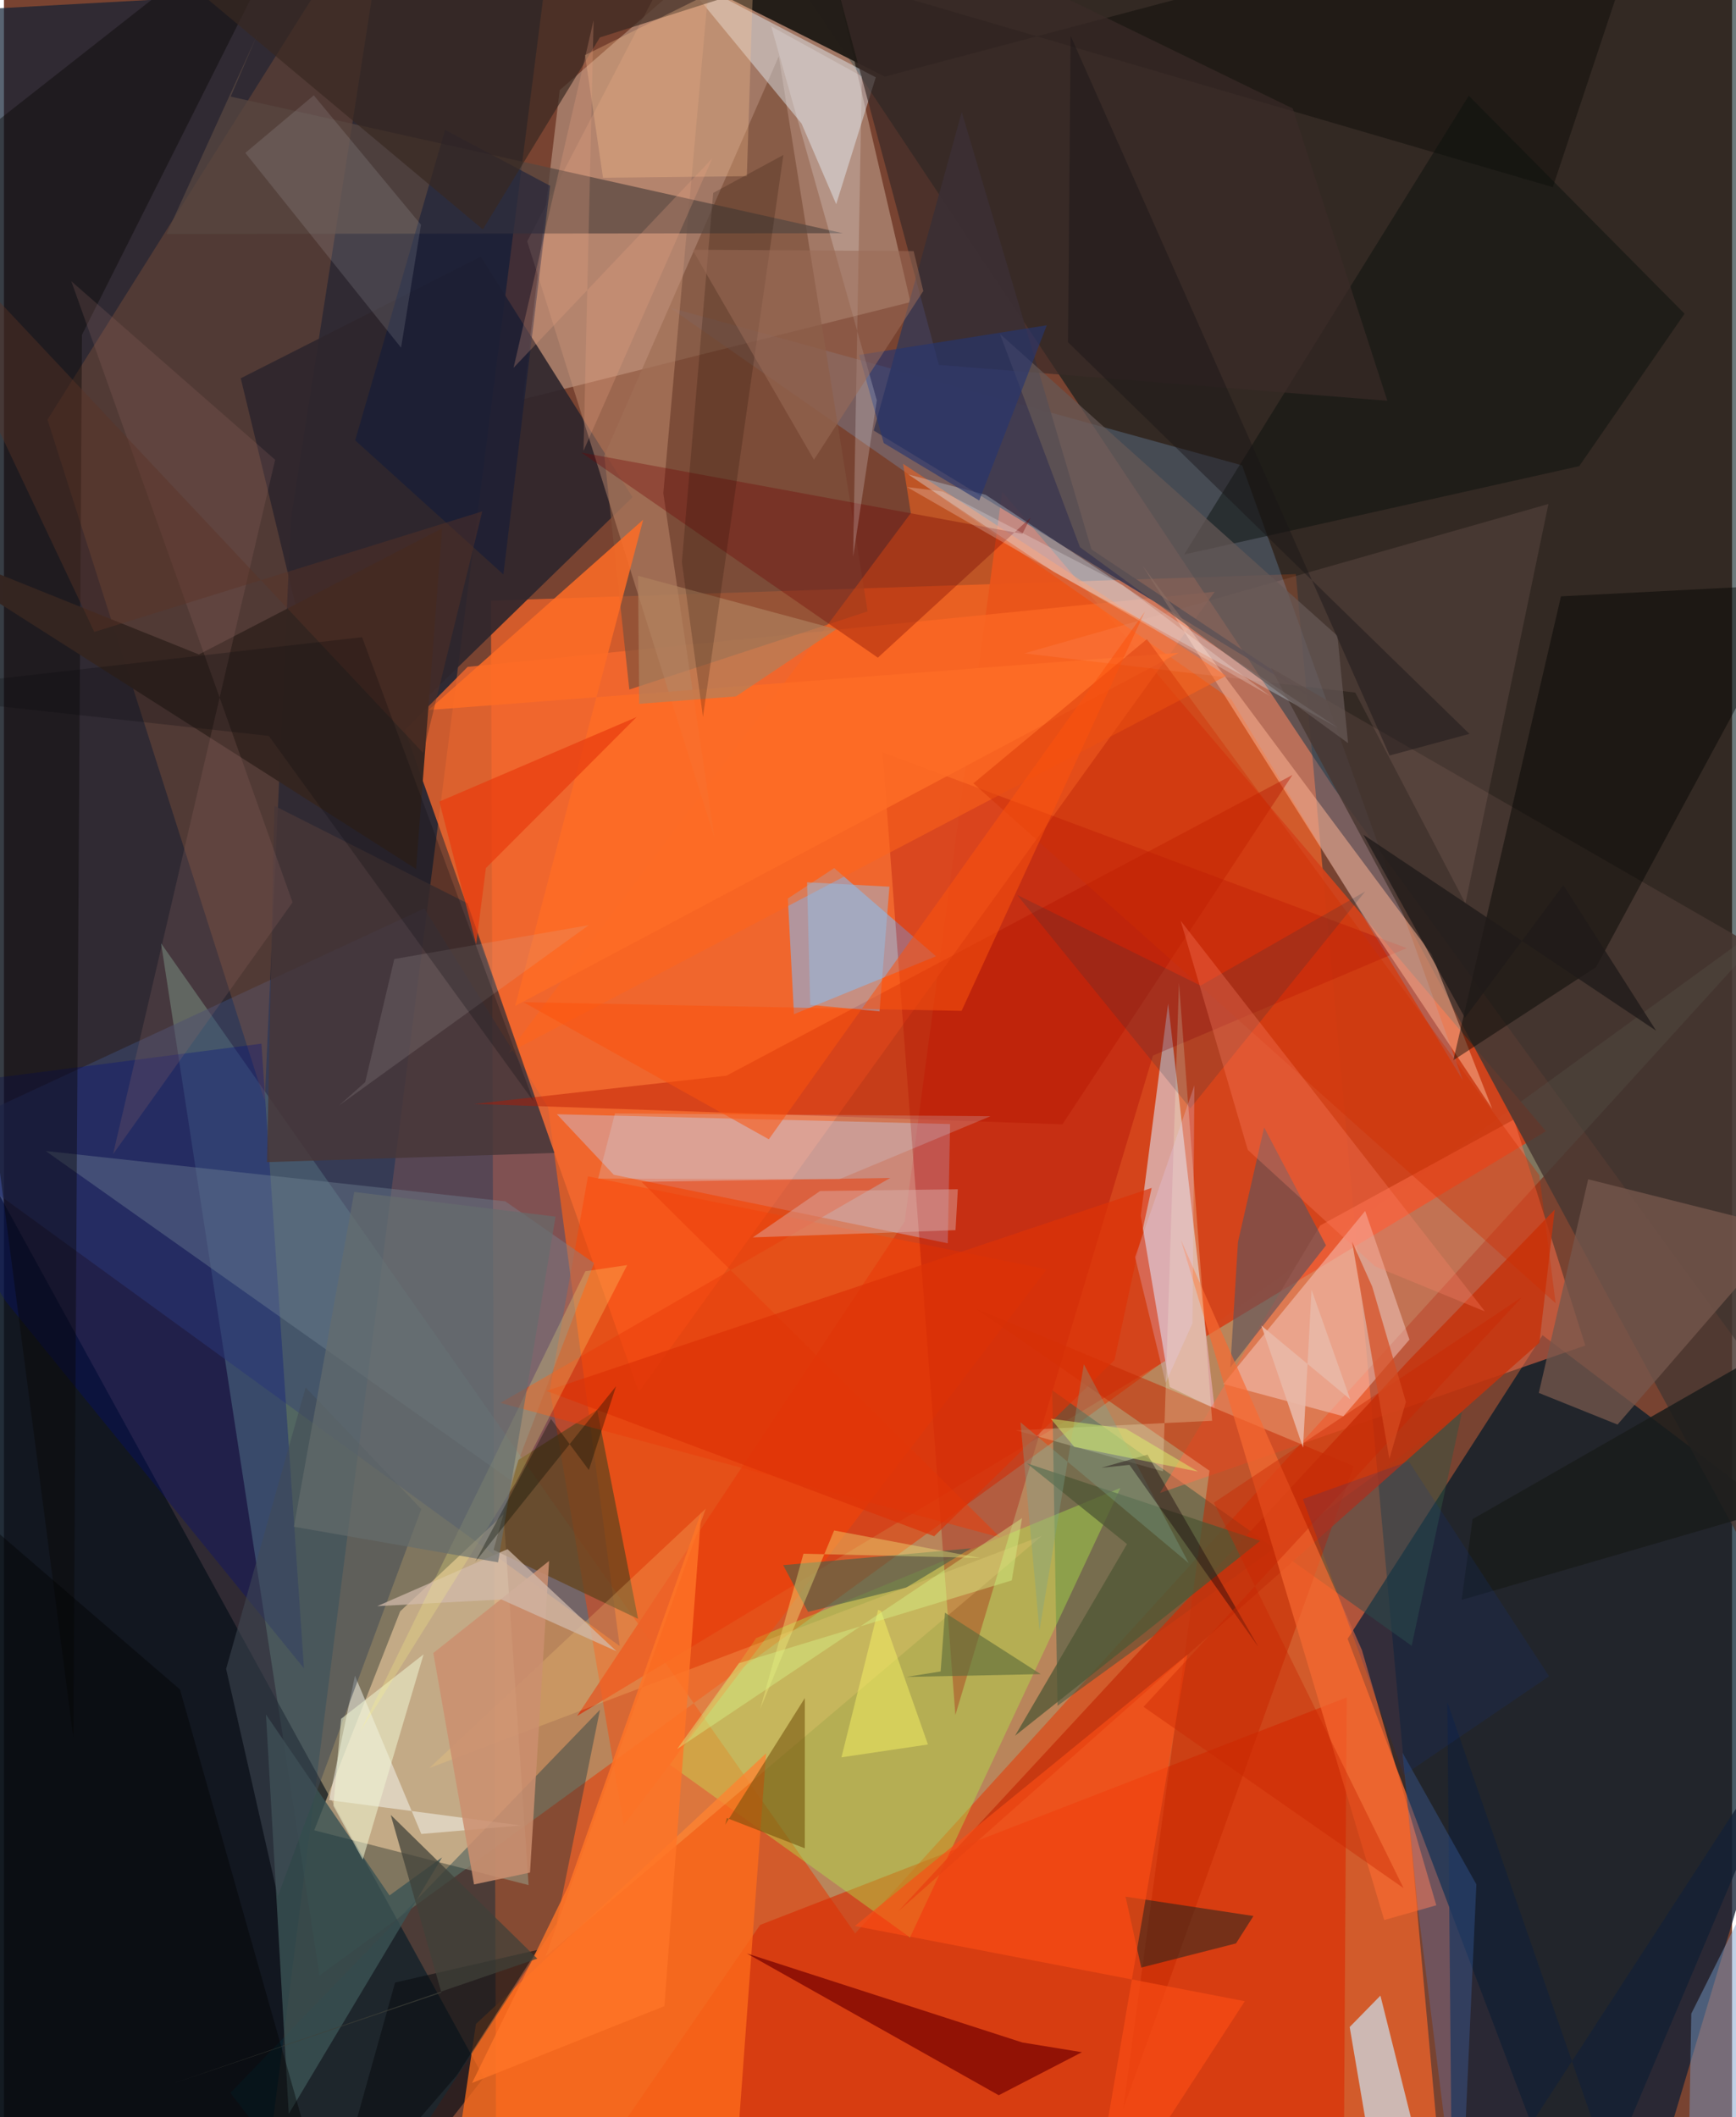 <svg xmlns="http://www.w3.org/2000/svg" width="228" height="278" viewBox="0 0 836 1024"><path fill="#784331" d="M0 0h836v1024H0z"/><path fill="#eb622a" fill-opacity=".776" d="M698.384 1086l-73.415-808.33-389.362 12.843 2.564 779.614z"/><path fill="#102034" fill-opacity=".694" d="M-62 7.292l324.088-17.903L122.501 1086H-4.037z"/><path fill="#00151a" fill-opacity=".573" d="M898 730.917L871.386-62h-522.81l294.999 443.317z"/><path fill="#011929" fill-opacity=".718" d="M898 762.189L744.328 645.795l-94.302 146.847L761.164 1086z"/><path fill="#8dd1b3" fill-opacity=".361" d="M76.015 456.258l335.77 478.893 451.907-496.74L152.65 955.419z"/><path fill="#ffeed8" fill-opacity=".31" d="M390.166-62l48.376 208.124-187.505 46.982L268.843 43.6z"/><path fill="#d3431b" fill-opacity=".945" d="M745.986 547.109L482.904 237.744l-47.13 352.984L277.27 829.947z"/><path fill="#000c16" fill-opacity=".62" d="M170.654 1083.133l61.486-78.285-247.48-450.794L-39.88 1086z"/><path fill="#3c4a73" fill-opacity=".545" d="M203.334 439.385L-38.492 551.678l336.36 244.451-34.628-260.52z"/><path fill="#f86a2e" fill-opacity=".776" d="M307.129 673.196l278.588-387-361.407 36.352-30.353 30.563z"/><path fill="#ebc99d" fill-opacity=".631" d="M150.106 885.257l41.584-105.92 50.03-46.948 12.082 179.366z"/><path fill="#daa29a" d="M563.983 670.86l21.722 10.504-22.51-195.97-13.246 102.644z"/><path fill="#78a5d5" fill-opacity=".275" d="M593.834 338.435L322.07 148.75l276.908 76.326 106.853 297.549z"/><path fill="#da2b00" fill-opacity=".612" d="M649.56 820.998L365.825 931.01 258.965 1086l389.29-51.657z"/><path fill="#8db2e0" fill-opacity=".624" d="M379.227 434.565l22.42-14.7 49.253 42.66-68.714 27.998z"/><path fill="#325442" fill-opacity=".478" d="M509.674 825.032l-2.54-152.601 173.87 123.58 24.357-113.108z"/><path fill="#c3d7ff" fill-opacity=".365" d="M294.995 568.184l161.603 33.154 1.112-57.68-190.214-4.74z"/><path fill="#ff6e49" fill-opacity=".518" d="M730.484 541.475l-93.734 51.257-77.523 129.366L765.01 650.77z"/><path fill="#9f613b" fill-opacity=".306" d="M187.468-62l-48.614 312.583-12.725 281.963-105.083-329.57z"/><path fill="#aee947" fill-opacity=".408" d="M540.125 719.66L438.323 937.062l-116.146-83.516 41.692-61.247z"/><path fill="#2e262c" fill-opacity=".91" d="M161.927 378.894l142.148-138.416-73.4-116.34-116.126 58.824z"/><path fill="#3e3a4f" fill-opacity=".922" d="M463.363 54.142l-42.6 154.09 221.831 135.144-116.498-77.672z"/><path fill="#ff4200" fill-opacity=".431" d="M264.085 672.02l18.45-103.056 221.92 44.953-204.583 268.78z"/><path fill="#a60000" fill-opacity=".302" d="M555.86 510.527l122.75-51.95-253.596-94.741 35.256 465.666z"/><path fill="#483832" fill-opacity=".835" d="M898 487.157L612.866 323.023 776.584 628.22 898 851.39z"/><path fill="#cbdeeb" fill-opacity=".706" d="M682.176 1030.262l-16.284-65.054L651.02 980.4l17.955 105.6z"/><path fill="#7e503b" fill-opacity=".71" d="M417.82 295.707L374.841 27.272 290.444 220.34l12.09 113.163z"/><path fill="#ff6c1b" fill-opacity=".757" d="M351.26 1086H212.51l15.822-107.07L368.7 848.021z"/><path fill="#053341" fill-opacity=".369" d="M267.345 930.33l21-103.398-178.783 185.308 56.346 73.76z"/><path fill="#e7f7ff" fill-opacity=".427" d="M326.418-12.466l59.43 72.209 16.769 39.02 19.152-61.369z"/><path fill="#211b16" fill-opacity=".965" d="M800.047-62L426.163 37.043 230.25-61.195 749.29 90.522z"/><path fill="#000a81" fill-opacity=".306" d="M.915 629.454l144.209 177.45-20.57-302.112L-62 528.748z"/><path fill="#fbdad5" fill-opacity=".435" d="M679.938 647.926l-31.987 37.077-58.049-15.607 68.615-83.7z"/><path fill="#768998" fill-opacity=".376" d="M285.478 610.92l-40.241 105.055L20.21 556.708l222.318 24.33z"/><path fill="#c62800" fill-opacity=".525" d="M653.013 709.106l-111.56 310.945 41.743-308.71-113.06-78.43z"/><path fill="#5f535a" fill-opacity=".635" d="M609.64 545.292l-12.653 55.414-3.718 60.663 46.304-59.033z"/><path fill="#090704" fill-opacity=".412" d="M33.562 840.378l4.168-678.424L150.242-62-62 104.687z"/><path fill="#fbb192" fill-opacity=".529" d="M690.706 461.635L550.898 273.704l106.738 168.972 62.357 93.716z"/><path fill="#142135" fill-opacity=".776" d="M865.027 833.046L789.432 1086l-91.168-262.812L700.732 1086z"/><path fill="#000402" fill-opacity=".439" d="M753.246 288.434L701.16 512.817l69.078-45.085 100.09-185.336z"/><path fill="#64441c" fill-opacity=".753" d="M286.975 681.908l-38.102 24.228-12.018 43.49 69.9 33.358z"/><path fill="#3a5355" fill-opacity=".808" d="M186.514 916.755l-59.76-87.506 11.017 193.148 74.154-124.035z"/><path fill="#76584d" fill-opacity=".757" d="M780.6 689.016l-38.09-15.32 23.902-103.318 96.092 24.142z"/><path fill="#760001" fill-opacity=".71" d="M492.67 987.88l28.826 4.697-40.254 20.817-121.865-68.574z"/><path fill="#ff651a" fill-opacity=".518" d="M438.715 248.187L244.05 509.25l347.263-182.376L434.96 224.33z"/><path fill="#cc9576" fill-opacity=".439" d="M253.138 116.746L345.914-62l-26.94 300.552 24.7 166.466z"/><path fill="#574741" fill-opacity=".733" d="M109.676 46.72l12.688-29.484-43.702 95.894 327.125-.335z"/><path fill="#c5330c" fill-opacity=".831" d="M680.012 657.545L432.667 924.413l310.141-274.972 7.416-64.392z"/><path fill="#473638" fill-opacity=".816" d="M266.31 557.66l-139.058 4.41 3.586-172.32 93.383 47.157z"/><path fill="#082221" fill-opacity=".471" d="M550.198 951.648l-7.61-34.316 61.886 9.373-8.442 13.252z"/><path fill="#e2f7ff" fill-opacity=".286" d="M474.951 239.336l-37.5-9.872 70.46 47.2 137.598 75.482z"/><path fill="#0b110e" fill-opacity=".486" d="M813.033 151.735L708.632 46.318l-137.695 221.88 191.136-42.74z"/><path fill="#fd6d26" fill-opacity=".859" d="M309.231 251.376l-61.93 235.175L568.34 315.723l-362.987 27.701z"/><path fill="#506146" fill-opacity=".643" d="M389.018 779.615l47.418-11.733 31.384-19.02-90.866 8.143z"/><path fill="#759cc7" fill-opacity=".471" d="M898 1038.613l-82.627-13.741.908-50.938 75.244-150.372z"/><path fill="#f7f9f2" fill-opacity=".494" d="M250.077 882.91l-92.785-12.257 12.508-60.186 32.1 76.56z"/><path fill="#f96a32" fill-opacity=".671" d="M667.736 928.647l-98.387-329.038 87.597 198.477 35.988 123.433z"/><path fill="#fc4e14" fill-opacity=".651" d="M600.286 967.92L523.698 1086l48.784-285.672-160.825 131.218z"/><path fill="#b61600" fill-opacity=".427" d="M349.526 520.266l-122.108 13.673 284.637 9.864L623.34 374.818z"/><path fill="#4f5735" fill-opacity=".749" d="M494.806 707.74l48.49 39.067-54.16 92.714 118.616-94.27z"/><path fill="#ffc6ba" fill-opacity=".098" d="M747.173 243.755L493.6 316.014l160.13 18.963 53.286 101.986z"/><path fill="#ffcf79" fill-opacity=".231" d="M502.127 742.84L262.028 946.188l77.5-216.52-133.74 125.48z"/><path fill="#352520" fill-opacity=".976" d="M199.377 420.327L-62 253.722 94.304 316.54l117.639-60.984z"/><path fill="#710200" fill-opacity=".329" d="M492.679 258.21l-213.376-39.342 143.467 99.221 73.898-67.752z"/><path fill="#6f4d09" fill-opacity=".537" d="M349.706 879.318l-.79 3.215 38.527-61.239-.015 72.665z"/><path fill="#0e1b3c" fill-opacity=".514" d="M213.393 62.801L169.915 212.98l71.71 64.87L264.22 89.867z"/><path fill="#cb8f6f" fill-opacity=".855" d="M263.718 754.98l-9.23 150.723-27.068 5.735-19.71-111.932z"/><path fill="#f5f1c8" fill-opacity=".271" d="M584.481 687.173l-16.044-211.801-7.736 236.273-71.148-19.846z"/><path fill="#424b57" fill-opacity=".525" d="M201.877 729.908l-55.928-58.845-38.479 136.112 25.014 110.044z"/><path fill="#000100" fill-opacity=".4" d="M-62 1082.887L161.439 1086 85.146 817.123-62 690.403z"/><path fill="#d2bbab" fill-opacity=".729" d="M243.616 749.274l52.732 49.387-55.712-25.064-60.038 3.235z"/><path fill="#ea3d0a" fill-opacity=".514" d="M428.762 569.728l-120.32 1.898L482.06 743.654l-241.918-65.119z"/><path fill="#5391ff" fill-opacity=".208" d="M683.787 921.048l-7.216-73.343 35.747 63.69-7.91 174.605z"/><path fill="#af815e" fill-opacity=".682" d="M306.753 278.497l.57 61.92 46.83-3.609 48.527-32.47z"/><path fill="#c1bcc3" fill-opacity=".165" d="M116.76 73.942l75.35 94.222 9.654-59.456-51.875-62.594z"/><path fill="#ceeafc" fill-opacity=".204" d="M404.123 570.344l-116.691-.308 8.163-31.52 181.64 1.362z"/><path fill="#090b10" fill-opacity=".545" d="M189.218 958.881l68.848-15.754-38.89 60.497-62.92 72.968z"/><path fill="#92c2e9" fill-opacity=".451" d="M423.57 489.187L390.038 486l-1.506-59.266 39.83 2.123z"/><path fill="#382821" fill-opacity=".682" d="M66.116-27.52l165.55 138.475 56.613-92.834 192.384-61.404z"/><path fill="#976763" fill-opacity=".224" d="M32.58 136.015l98.613 86.369L52.77 558.267l86.853-121.845z"/><path fill="#3a2b27" fill-opacity=".694" d="M452.288 176.48L388.215-62l235.28 114.472 45.734 141.372z"/><path fill="#191c1b" fill-opacity=".839" d="M710.484 734.74L898 627.38l-54.795 106.314-138.028 40.137z"/><path fill="#d12f00" fill-opacity=".38" d="M468.98 378.882l281.675 251.436-7.896-61.911-189.827-259.275z"/><path fill="#13324d" fill-opacity=".18" d="M658.52 431.182l-84.585 104.89-83.778-103.224 88.752 43.858z"/><path fill="#ff7526" fill-opacity=".816" d="M337.334 731.378l-17.84 238.915-93.026 37.156 46.67-95.481z"/><path fill="#ffc48f" fill-opacity=".302" d="M281.103 26.65l81.485-40.398-3.202 98.963-69.578.776z"/><path fill="#665755" fill-opacity=".722" d="M645.102 307.532l5.151 51.92-129.707-94.8-38.733-103.181z"/><path fill="#eff4d1" fill-opacity=".549" d="M163.097 831.328l39.916-31.186-29.445 99.266-14.198-26.037z"/><path fill="#253570" fill-opacity=".627" d="M425.618 214.288l-11.887-42.615 90.763-14.353-32.689 84.747z"/><path fill="#de3306" fill-opacity=".682" d="M555.226 574.558l-292.793 98.169 187.584 70.3 87.219-85.185z"/><path fill="#fff784" fill-opacity=".231" d="M281.266 614.853l20.253-2.978-53.891 105.206-75.415 120.668z"/><path fill="#ff8468" fill-opacity=".298" d="M716.48 634.308L569.272 445.37l32.454 110.8 61.58 56.328z"/><path fill="#f5f8fc" fill-opacity=".212" d="M415.029 36.923l-4.235 232.344 11.471-75.629L371.181 12.77z"/><path fill="#fc530d" fill-opacity=".537" d="M463.275 488.921l88.65-193.06L370.02 551.035l-118.704-66.311z"/><path fill="#606c3b" fill-opacity=".639" d="M436.61 811.07l64.93-1.354-46.312-29.694-2.096 28.406z"/><path fill="#656c6c" fill-opacity=".655" d="M239.03 755.652l-98.76-17.226 29.189-161.92 97.374 11.948z"/><path fill="#1e0c01" fill-opacity=".208" d="M338.163 346.74l38.895-271.78-33.947 18.356-15.152 178.516z"/><path fill="#1f1b19" fill-opacity=".773" d="M754.36 428.12l-47.584 64.14-49.105-88.524 141.627 94.79z"/><path fill="#e93c0f" fill-opacity=".718" d="M306.028 346.832L233.16 419.85l-4.734 36.874-17.796-69.032z"/><path fill="#dab2ad" fill-opacity=".439" d="M460.337 594.993l1.119-19.796-66.632.853-32.56 22.44z"/><path fill="#f4f17f" fill-opacity=".376" d="M386.774 751.469l85.435 2.061-70.592-13.3-35.746 86.297z"/><path fill="#1a1517" fill-opacity=".447" d="M516.02 17.3l-1.249 148.241L708.957 354.95l-38.612 10.46z"/><path fill="#cfc2c6" fill-opacity=".149" d="M174.756 523.393l-12.59 11.235 120.759-87.173-94.087 16.39z"/><path fill="#5c3325" fill-opacity=".42" d="M202.799 364.181L-62 82.251 43.704 305.648 231.39 247.34z"/><path fill="#fffdfb" fill-opacity=".224" d="M436.872 235.57l175.695 101.1-71.348-53.697-87.082-45.242z"/><path fill="#fcf966" fill-opacity=".443" d="M422.906 778.65l1.391.516L447 843.752l-41.844 6.2z"/><path fill="#7ba48c" fill-opacity=".357" d="M573.184 756.076l-50.76-96.233-21.477 128.812-9.188-100.749z"/><path fill="#150009" fill-opacity=".404" d="M553.232 703.55l-22.296 6.347 13.563-1.39 62.282 87.942z"/><path fill="#eea486" fill-opacity=".243" d="M342.638 76.654l-62.27 141.377L285.26 9.757l-38.723 168.12z"/><path fill="#404139" fill-opacity=".729" d="M258.01 947.308L81.736 1007.74l129.888-43.948-24.508-85.982z"/><path fill="#defa6b" fill-opacity=".451" d="M517.78 699.784l-11.376-13.606 36.352 4.88 34.881 20.684z"/><path fill="#d8f98b" fill-opacity=".404" d="M492.537 734.237L325.65 845.952l29.902-41.507 132.008-40.063z"/><path fill="#9a6b56" fill-opacity=".545" d="M333.089 120.783l106.986.684 4.67 19.272-52.888 81.611z"/><path fill="#c92700" fill-opacity=".408" d="M551.298 825.53l125.779 87.677-91.748-186.413 149.075-99.463z"/><path fill="#070d00" fill-opacity=".345" d="M296.104 670.486l-68.142 84.99 36.667-69.165 18.33 24.68z"/><path fill="#11348a" fill-opacity=".176" d="M677.292 858.504l-48.914-133.458 51.217-18.276 67.879 103.976z"/><path fill="#09090e" fill-opacity=".251" d="M128.13 355.935L-62 335.051l235.255-26.873 82.93 224.499z"/><path fill="#e6d2f8" fill-opacity=".251" d="M547.203 608.092l14.793 60.772 12.985-28.857.918-115.063z"/><path fill="#d64c21" fill-opacity=".706" d="M661.918 622.274l-9.726-21.694 18.031 105.06 7.999-27.58z"/><path fill="#eab8a7" fill-opacity=".918" d="M651.298 676.83l-43.01-35.687 20.165 59.014 4.12-76.37z"/></svg>